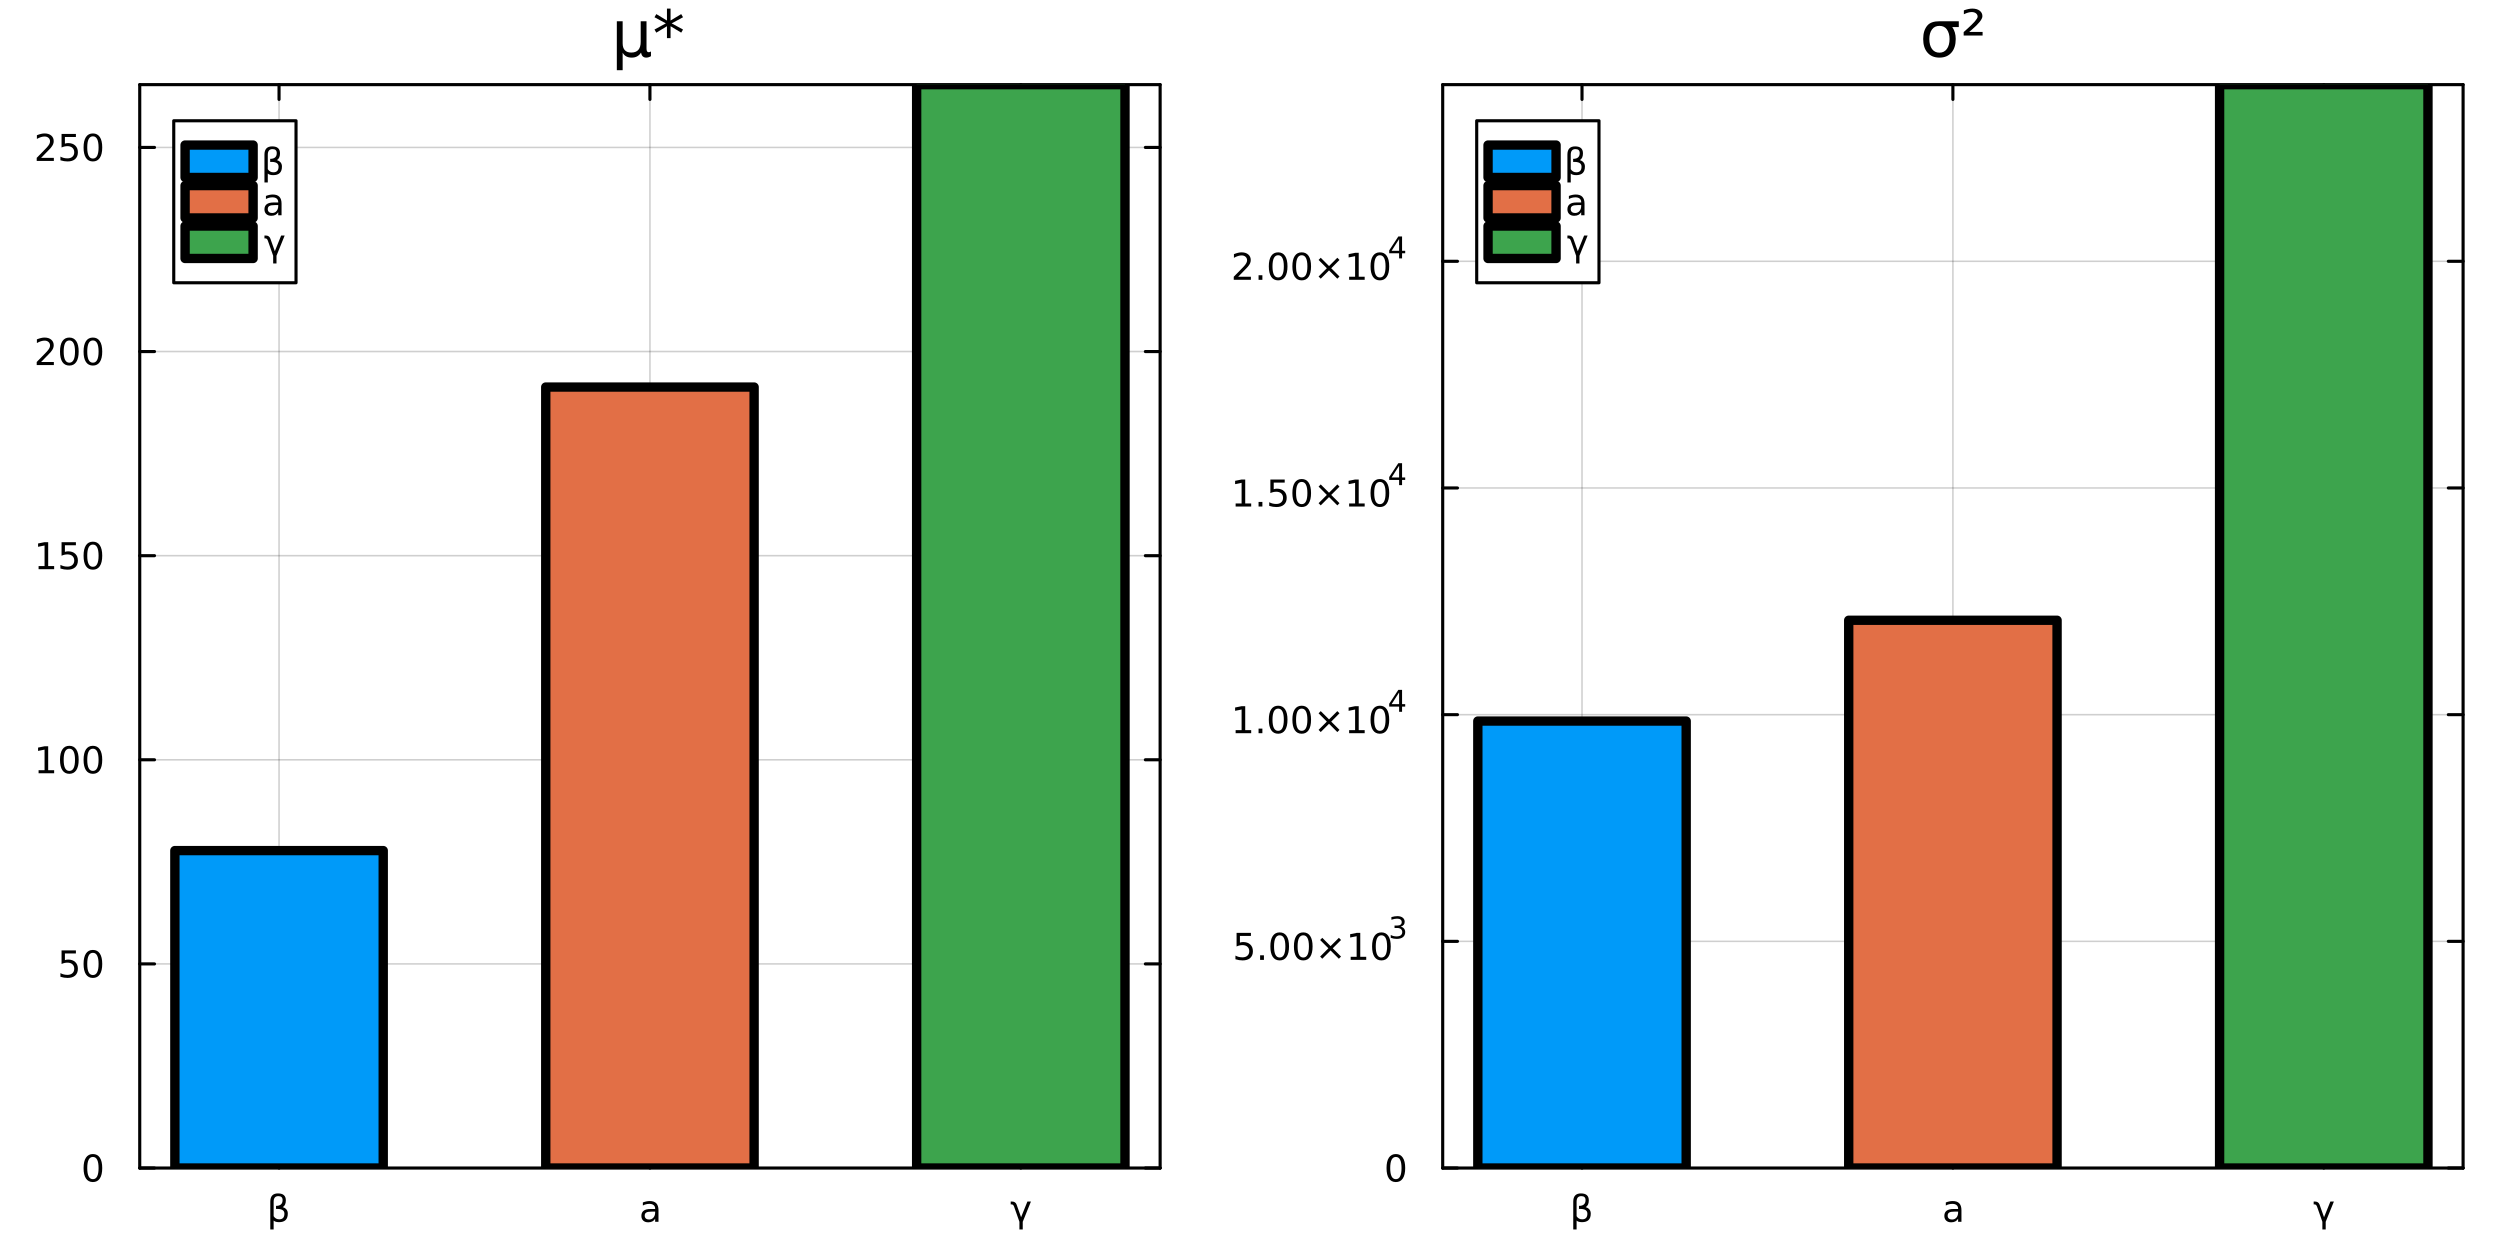 <?xml version="1.0" encoding="utf-8"?>
<svg xmlns="http://www.w3.org/2000/svg" xmlns:xlink="http://www.w3.org/1999/xlink" width="800" height="400" viewBox="0 0 3200 1600">
<rect x="0" y="0" width="3200" height="1600" fill="#333333" stroke="none"/>
<defs>
  <clipPath id="clip790">
    <rect x="0" y="0" width="3200" height="1600"/>
  </clipPath>
</defs>
<path clip-path="url(#clip790)" d="M0 1600 L3200 1600 L3200 0 L0 0  Z" fill="#ffffff" fill-rule="evenodd" fill-opacity="1"/>
<defs>
  <clipPath id="clip791">
    <rect x="640" y="0" width="2241" height="1600"/>
  </clipPath>
</defs>
<path clip-path="url(#clip790)" d="M178.857 1495.09 L1484.97 1495.09 L1484.97 108.352 L178.857 108.352  Z" fill="#ffffff" fill-rule="evenodd" fill-opacity="1"/>
<defs>
  <clipPath id="clip792">
    <rect x="178" y="108" width="1307" height="1388"/>
  </clipPath>
</defs>
<polyline clip-path="url(#clip792)" style="stroke:#000000; stroke-linecap:round; stroke-linejoin:round; stroke-width:2; stroke-opacity:0.1; fill:none" points="357.177,1495.09 357.177,108.352 "/>
<polyline clip-path="url(#clip792)" style="stroke:#000000; stroke-linecap:round; stroke-linejoin:round; stroke-width:2; stroke-opacity:0.1; fill:none" points="831.912,1495.09 831.912,108.352 "/>
<polyline clip-path="url(#clip792)" style="stroke:#000000; stroke-linecap:round; stroke-linejoin:round; stroke-width:2; stroke-opacity:0.1; fill:none" points="1306.65,1495.09 1306.65,108.352 "/>
<polyline clip-path="url(#clip792)" style="stroke:#000000; stroke-linecap:round; stroke-linejoin:round; stroke-width:2; stroke-opacity:0.1; fill:none" points="357.177,1495.09 357.177,108.352 "/>
<polyline clip-path="url(#clip792)" style="stroke:#000000; stroke-linecap:round; stroke-linejoin:round; stroke-width:2; stroke-opacity:0.1; fill:none" points="831.912,1495.09 831.912,108.352 "/>
<polyline clip-path="url(#clip792)" style="stroke:#000000; stroke-linecap:round; stroke-linejoin:round; stroke-width:2; stroke-opacity:0.1; fill:none" points="1306.65,1495.09 1306.65,108.352 "/>
<polyline clip-path="url(#clip790)" style="stroke:#000000; stroke-linecap:round; stroke-linejoin:round; stroke-width:4; stroke-opacity:1; fill:none" points="178.857,1495.09 1484.97,1495.09 "/>
<polyline clip-path="url(#clip790)" style="stroke:#000000; stroke-linecap:round; stroke-linejoin:round; stroke-width:4; stroke-opacity:1; fill:none" points="178.857,108.352 1484.97,108.352 "/>
<polyline clip-path="url(#clip790)" style="stroke:#000000; stroke-linecap:round; stroke-linejoin:round; stroke-width:4; stroke-opacity:1; fill:none" points="357.177,1495.09 357.177,1476.19 "/>
<polyline clip-path="url(#clip790)" style="stroke:#000000; stroke-linecap:round; stroke-linejoin:round; stroke-width:4; stroke-opacity:1; fill:none" points="831.912,1495.09 831.912,1476.19 "/>
<polyline clip-path="url(#clip790)" style="stroke:#000000; stroke-linecap:round; stroke-linejoin:round; stroke-width:4; stroke-opacity:1; fill:none" points="1306.65,1495.09 1306.65,1476.19 "/>
<polyline clip-path="url(#clip790)" style="stroke:#000000; stroke-linecap:round; stroke-linejoin:round; stroke-width:4; stroke-opacity:1; fill:none" points="357.177,108.352 357.177,127.25 "/>
<polyline clip-path="url(#clip790)" style="stroke:#000000; stroke-linecap:round; stroke-linejoin:round; stroke-width:4; stroke-opacity:1; fill:none" points="831.912,108.352 831.912,127.25 "/>
<polyline clip-path="url(#clip790)" style="stroke:#000000; stroke-linecap:round; stroke-linejoin:round; stroke-width:4; stroke-opacity:1; fill:none" points="1306.65,108.352 1306.65,127.25 "/>
<path clip-path="url(#clip790)" d="M350.255 1562.29 L350.255 1573.75 L345.973 1573.75 L345.973 1538.12 Q345.973 1527.57 355.834 1527.57 Q365.88 1527.57 365.88 1536.48 Q365.88 1542.82 361.899 1545.14 Q368.38 1547.22 368.38 1553.4 Q368.38 1564.37 357.223 1564.37 Q352.316 1564.37 350.255 1562.29 M350.255 1556.74 Q352.825 1560.74 357.385 1560.74 Q364.052 1560.74 364.052 1553.47 Q364.052 1546.94 353.311 1547.45 L353.311 1543.52 Q361.714 1543.52 361.714 1536.11 Q361.714 1531.04 356.297 1531.04 Q350.255 1531.04 350.255 1538.26 L350.255 1556.74 Z" fill="#000000" fill-rule="nonzero" fill-opacity="1" /><path clip-path="url(#clip790)" d="M834.366 1550.86 Q829.204 1550.86 827.213 1552.04 Q825.222 1553.22 825.222 1556.06 Q825.222 1558.33 826.704 1559.67 Q828.208 1560.99 830.778 1560.99 Q834.32 1560.99 836.449 1558.49 Q838.602 1555.97 838.602 1551.8 L838.602 1550.86 L834.366 1550.86 M842.861 1549.1 L842.861 1563.89 L838.602 1563.89 L838.602 1559.95 Q837.144 1562.31 834.968 1563.45 Q832.792 1564.56 829.644 1564.56 Q825.662 1564.56 823.301 1562.34 Q820.963 1560.09 820.963 1556.34 Q820.963 1551.97 823.88 1549.74 Q826.82 1547.52 832.63 1547.52 L838.602 1547.52 L838.602 1547.11 Q838.602 1544.17 836.658 1542.57 Q834.736 1540.95 831.241 1540.95 Q829.019 1540.95 826.912 1541.48 Q824.806 1542.01 822.861 1543.08 L822.861 1539.14 Q825.199 1538.24 827.398 1537.8 Q829.597 1537.34 831.681 1537.34 Q837.306 1537.34 840.083 1540.25 Q842.861 1543.17 842.861 1549.1 Z" fill="#000000" fill-rule="nonzero" fill-opacity="1" /><path clip-path="url(#clip790)" d="M1301.31 1542.04 L1306.98 1558.05 L1315.09 1537.96 L1319.6 1537.96 L1309.11 1563.89 L1309.11 1573.75 L1304.85 1573.75 L1304.85 1563.89 L1298.05 1544.54 Q1297.03 1541.62 1294.83 1541.62 L1293.7 1541.62 L1293.7 1537.96 L1295.32 1537.96 Q1299.88 1537.96 1301.31 1542.04 Z" fill="#000000" fill-rule="nonzero" fill-opacity="1" /><polyline clip-path="url(#clip792)" style="stroke:#000000; stroke-linecap:round; stroke-linejoin:round; stroke-width:2; stroke-opacity:0.1; fill:none" points="178.857,1495.09 1484.97,1495.09 "/>
<polyline clip-path="url(#clip792)" style="stroke:#000000; stroke-linecap:round; stroke-linejoin:round; stroke-width:2; stroke-opacity:0.1; fill:none" points="178.857,1233.81 1484.97,1233.81 "/>
<polyline clip-path="url(#clip792)" style="stroke:#000000; stroke-linecap:round; stroke-linejoin:round; stroke-width:2; stroke-opacity:0.1; fill:none" points="178.857,972.534 1484.97,972.534 "/>
<polyline clip-path="url(#clip792)" style="stroke:#000000; stroke-linecap:round; stroke-linejoin:round; stroke-width:2; stroke-opacity:0.1; fill:none" points="178.857,711.258 1484.97,711.258 "/>
<polyline clip-path="url(#clip792)" style="stroke:#000000; stroke-linecap:round; stroke-linejoin:round; stroke-width:2; stroke-opacity:0.1; fill:none" points="178.857,449.981 1484.97,449.981 "/>
<polyline clip-path="url(#clip792)" style="stroke:#000000; stroke-linecap:round; stroke-linejoin:round; stroke-width:2; stroke-opacity:0.1; fill:none" points="178.857,188.704 1484.97,188.704 "/>
<polyline clip-path="url(#clip792)" style="stroke:#000000; stroke-linecap:round; stroke-linejoin:round; stroke-width:2; stroke-opacity:0.1; fill:none" points="178.857,1495.09 1484.97,1495.09 "/>
<polyline clip-path="url(#clip792)" style="stroke:#000000; stroke-linecap:round; stroke-linejoin:round; stroke-width:2; stroke-opacity:0.1; fill:none" points="178.857,1233.81 1484.97,1233.81 "/>
<polyline clip-path="url(#clip792)" style="stroke:#000000; stroke-linecap:round; stroke-linejoin:round; stroke-width:2; stroke-opacity:0.1; fill:none" points="178.857,972.534 1484.97,972.534 "/>
<polyline clip-path="url(#clip792)" style="stroke:#000000; stroke-linecap:round; stroke-linejoin:round; stroke-width:2; stroke-opacity:0.1; fill:none" points="178.857,711.258 1484.97,711.258 "/>
<polyline clip-path="url(#clip792)" style="stroke:#000000; stroke-linecap:round; stroke-linejoin:round; stroke-width:2; stroke-opacity:0.1; fill:none" points="178.857,449.981 1484.97,449.981 "/>
<polyline clip-path="url(#clip792)" style="stroke:#000000; stroke-linecap:round; stroke-linejoin:round; stroke-width:2; stroke-opacity:0.1; fill:none" points="178.857,188.704 1484.97,188.704 "/>
<polyline clip-path="url(#clip790)" style="stroke:#000000; stroke-linecap:round; stroke-linejoin:round; stroke-width:4; stroke-opacity:1; fill:none" points="178.857,1495.09 178.857,108.352 "/>
<polyline clip-path="url(#clip790)" style="stroke:#000000; stroke-linecap:round; stroke-linejoin:round; stroke-width:4; stroke-opacity:1; fill:none" points="1484.97,1495.09 1484.97,108.352 "/>
<polyline clip-path="url(#clip790)" style="stroke:#000000; stroke-linecap:round; stroke-linejoin:round; stroke-width:4; stroke-opacity:1; fill:none" points="178.857,1495.09 197.755,1495.09 "/>
<polyline clip-path="url(#clip790)" style="stroke:#000000; stroke-linecap:round; stroke-linejoin:round; stroke-width:4; stroke-opacity:1; fill:none" points="178.857,1233.81 197.755,1233.81 "/>
<polyline clip-path="url(#clip790)" style="stroke:#000000; stroke-linecap:round; stroke-linejoin:round; stroke-width:4; stroke-opacity:1; fill:none" points="178.857,972.534 197.755,972.534 "/>
<polyline clip-path="url(#clip790)" style="stroke:#000000; stroke-linecap:round; stroke-linejoin:round; stroke-width:4; stroke-opacity:1; fill:none" points="178.857,711.258 197.755,711.258 "/>
<polyline clip-path="url(#clip790)" style="stroke:#000000; stroke-linecap:round; stroke-linejoin:round; stroke-width:4; stroke-opacity:1; fill:none" points="178.857,449.981 197.755,449.981 "/>
<polyline clip-path="url(#clip790)" style="stroke:#000000; stroke-linecap:round; stroke-linejoin:round; stroke-width:4; stroke-opacity:1; fill:none" points="178.857,188.704 197.755,188.704 "/>
<polyline clip-path="url(#clip790)" style="stroke:#000000; stroke-linecap:round; stroke-linejoin:round; stroke-width:4; stroke-opacity:1; fill:none" points="1484.97,1495.09 1466.07,1495.09 "/>
<polyline clip-path="url(#clip790)" style="stroke:#000000; stroke-linecap:round; stroke-linejoin:round; stroke-width:4; stroke-opacity:1; fill:none" points="1484.97,1233.81 1466.07,1233.81 "/>
<polyline clip-path="url(#clip790)" style="stroke:#000000; stroke-linecap:round; stroke-linejoin:round; stroke-width:4; stroke-opacity:1; fill:none" points="1484.97,972.534 1466.07,972.534 "/>
<polyline clip-path="url(#clip790)" style="stroke:#000000; stroke-linecap:round; stroke-linejoin:round; stroke-width:4; stroke-opacity:1; fill:none" points="1484.97,711.258 1466.07,711.258 "/>
<polyline clip-path="url(#clip790)" style="stroke:#000000; stroke-linecap:round; stroke-linejoin:round; stroke-width:4; stroke-opacity:1; fill:none" points="1484.97,449.981 1466.07,449.981 "/>
<polyline clip-path="url(#clip790)" style="stroke:#000000; stroke-linecap:round; stroke-linejoin:round; stroke-width:4; stroke-opacity:1; fill:none" points="1484.97,188.704 1466.07,188.704 "/>
<path clip-path="url(#clip790)" d="M118.913 1480.89 Q115.302 1480.89 113.473 1484.45 Q111.668 1487.99 111.668 1495.12 Q111.668 1502.23 113.473 1505.79 Q115.302 1509.34 118.913 1509.34 Q122.547 1509.34 124.353 1505.79 Q126.182 1502.23 126.182 1495.12 Q126.182 1487.99 124.353 1484.45 Q122.547 1480.89 118.913 1480.89 M118.913 1477.18 Q124.723 1477.18 127.779 1481.79 Q130.857 1486.37 130.857 1495.12 Q130.857 1503.85 127.779 1508.46 Q124.723 1513.04 118.913 1513.04 Q113.103 1513.04 110.024 1508.46 Q106.969 1503.85 106.969 1495.12 Q106.969 1486.37 110.024 1481.79 Q113.103 1477.18 118.913 1477.18 Z" fill="#000000" fill-rule="nonzero" fill-opacity="1" /><path clip-path="url(#clip790)" d="M78.797 1216.53 L97.154 1216.53 L97.154 1220.47 L83.08 1220.47 L83.08 1228.94 Q84.098 1228.59 85.117 1228.43 Q86.135 1228.24 87.154 1228.24 Q92.941 1228.24 96.321 1231.42 Q99.7 1234.59 99.7 1240 Q99.7 1245.58 96.228 1248.68 Q92.756 1251.76 86.436 1251.76 Q84.26 1251.76 81.992 1251.39 Q79.747 1251.02 77.339 1250.28 L77.339 1245.58 Q79.422 1246.72 81.645 1247.27 Q83.867 1247.83 86.344 1247.83 Q90.348 1247.83 92.686 1245.72 Q95.024 1243.61 95.024 1240 Q95.024 1236.39 92.686 1234.29 Q90.348 1232.18 86.344 1232.18 Q84.469 1232.18 82.594 1232.6 Q80.742 1233.01 78.797 1233.89 L78.797 1216.53 Z" fill="#000000" fill-rule="nonzero" fill-opacity="1" /><path clip-path="url(#clip790)" d="M118.913 1219.61 Q115.302 1219.61 113.473 1223.17 Q111.668 1226.72 111.668 1233.85 Q111.668 1240.95 113.473 1244.52 Q115.302 1248.06 118.913 1248.06 Q122.547 1248.06 124.353 1244.52 Q126.182 1240.95 126.182 1233.85 Q126.182 1226.72 124.353 1223.17 Q122.547 1219.61 118.913 1219.61 M118.913 1215.91 Q124.723 1215.91 127.779 1220.51 Q130.857 1225.1 130.857 1233.85 Q130.857 1242.57 127.779 1247.18 Q124.723 1251.76 118.913 1251.76 Q113.103 1251.76 110.024 1247.18 Q106.969 1242.57 106.969 1233.85 Q106.969 1225.1 110.024 1220.51 Q113.103 1215.91 118.913 1215.91 Z" fill="#000000" fill-rule="nonzero" fill-opacity="1" /><path clip-path="url(#clip790)" d="M49.4 985.879 L57.038 985.879 L57.038 959.514 L48.728 961.18 L48.728 956.921 L56.992 955.254 L61.668 955.254 L61.668 985.879 L69.307 985.879 L69.307 989.814 L49.4 989.814 L49.4 985.879 Z" fill="#000000" fill-rule="nonzero" fill-opacity="1" /><path clip-path="url(#clip790)" d="M88.751 958.333 Q85.14 958.333 83.311 961.898 Q81.506 965.439 81.506 972.569 Q81.506 979.675 83.311 983.24 Q85.14 986.782 88.751 986.782 Q92.385 986.782 94.191 983.24 Q96.02 979.675 96.02 972.569 Q96.02 965.439 94.191 961.898 Q92.385 958.333 88.751 958.333 M88.751 954.629 Q94.561 954.629 97.617 959.236 Q100.696 963.819 100.696 972.569 Q100.696 981.296 97.617 985.902 Q94.561 990.486 88.751 990.486 Q82.941 990.486 79.862 985.902 Q76.807 981.296 76.807 972.569 Q76.807 963.819 79.862 959.236 Q82.941 954.629 88.751 954.629 Z" fill="#000000" fill-rule="nonzero" fill-opacity="1" /><path clip-path="url(#clip790)" d="M118.913 958.333 Q115.302 958.333 113.473 961.898 Q111.668 965.439 111.668 972.569 Q111.668 979.675 113.473 983.24 Q115.302 986.782 118.913 986.782 Q122.547 986.782 124.353 983.24 Q126.182 979.675 126.182 972.569 Q126.182 965.439 124.353 961.898 Q122.547 958.333 118.913 958.333 M118.913 954.629 Q124.723 954.629 127.779 959.236 Q130.857 963.819 130.857 972.569 Q130.857 981.296 127.779 985.902 Q124.723 990.486 118.913 990.486 Q113.103 990.486 110.024 985.902 Q106.969 981.296 106.969 972.569 Q106.969 963.819 110.024 959.236 Q113.103 954.629 118.913 954.629 Z" fill="#000000" fill-rule="nonzero" fill-opacity="1" /><path clip-path="url(#clip790)" d="M49.4 724.602 L57.038 724.602 L57.038 698.237 L48.728 699.903 L48.728 695.644 L56.992 693.978 L61.668 693.978 L61.668 724.602 L69.307 724.602 L69.307 728.538 L49.4 728.538 L49.4 724.602 Z" fill="#000000" fill-rule="nonzero" fill-opacity="1" /><path clip-path="url(#clip790)" d="M78.797 693.978 L97.154 693.978 L97.154 697.913 L83.08 697.913 L83.08 706.385 Q84.098 706.038 85.117 705.876 Q86.135 705.69 87.154 705.69 Q92.941 705.69 96.321 708.862 Q99.7 712.033 99.7 717.45 Q99.7 723.028 96.228 726.13 Q92.756 729.209 86.436 729.209 Q84.26 729.209 81.992 728.838 Q79.747 728.468 77.339 727.727 L77.339 723.028 Q79.422 724.163 81.645 724.718 Q83.867 725.274 86.344 725.274 Q90.348 725.274 92.686 723.167 Q95.024 721.061 95.024 717.45 Q95.024 713.839 92.686 711.732 Q90.348 709.626 86.344 709.626 Q84.469 709.626 82.594 710.042 Q80.742 710.459 78.797 711.339 L78.797 693.978 Z" fill="#000000" fill-rule="nonzero" fill-opacity="1" /><path clip-path="url(#clip790)" d="M118.913 697.056 Q115.302 697.056 113.473 700.621 Q111.668 704.163 111.668 711.292 Q111.668 718.399 113.473 721.963 Q115.302 725.505 118.913 725.505 Q122.547 725.505 124.353 721.963 Q126.182 718.399 126.182 711.292 Q126.182 704.163 124.353 700.621 Q122.547 697.056 118.913 697.056 M118.913 693.353 Q124.723 693.353 127.779 697.959 Q130.857 702.542 130.857 711.292 Q130.857 720.019 127.779 724.625 Q124.723 729.209 118.913 729.209 Q113.103 729.209 110.024 724.625 Q106.969 720.019 106.969 711.292 Q106.969 702.542 110.024 697.959 Q113.103 693.353 118.913 693.353 Z" fill="#000000" fill-rule="nonzero" fill-opacity="1" /><path clip-path="url(#clip790)" d="M52.617 463.326 L68.936 463.326 L68.936 467.261 L46.992 467.261 L46.992 463.326 Q49.654 460.571 54.237 455.941 Q58.844 451.289 60.025 449.946 Q62.27 447.423 63.149 445.687 Q64.052 443.928 64.052 442.238 Q64.052 439.483 62.108 437.747 Q60.187 436.011 57.085 436.011 Q54.886 436.011 52.432 436.775 Q50.001 437.539 47.224 439.09 L47.224 434.367 Q50.048 433.233 52.501 432.654 Q54.955 432.076 56.992 432.076 Q62.362 432.076 65.557 434.761 Q68.751 437.446 68.751 441.937 Q68.751 444.066 67.941 445.988 Q67.154 447.886 65.048 450.478 Q64.469 451.15 61.367 454.367 Q58.265 457.562 52.617 463.326 Z" fill="#000000" fill-rule="nonzero" fill-opacity="1" /><path clip-path="url(#clip790)" d="M88.751 435.779 Q85.14 435.779 83.311 439.344 Q81.506 442.886 81.506 450.015 Q81.506 457.122 83.311 460.687 Q85.14 464.228 88.751 464.228 Q92.385 464.228 94.191 460.687 Q96.02 457.122 96.02 450.015 Q96.02 442.886 94.191 439.344 Q92.385 435.779 88.751 435.779 M88.751 432.076 Q94.561 432.076 97.617 436.682 Q100.696 441.265 100.696 450.015 Q100.696 458.742 97.617 463.349 Q94.561 467.932 88.751 467.932 Q82.941 467.932 79.862 463.349 Q76.807 458.742 76.807 450.015 Q76.807 441.265 79.862 436.682 Q82.941 432.076 88.751 432.076 Z" fill="#000000" fill-rule="nonzero" fill-opacity="1" /><path clip-path="url(#clip790)" d="M118.913 435.779 Q115.302 435.779 113.473 439.344 Q111.668 442.886 111.668 450.015 Q111.668 457.122 113.473 460.687 Q115.302 464.228 118.913 464.228 Q122.547 464.228 124.353 460.687 Q126.182 457.122 126.182 450.015 Q126.182 442.886 124.353 439.344 Q122.547 435.779 118.913 435.779 M118.913 432.076 Q124.723 432.076 127.779 436.682 Q130.857 441.265 130.857 450.015 Q130.857 458.742 127.779 463.349 Q124.723 467.932 118.913 467.932 Q113.103 467.932 110.024 463.349 Q106.969 458.742 106.969 450.015 Q106.969 441.265 110.024 436.682 Q113.103 432.076 118.913 432.076 Z" fill="#000000" fill-rule="nonzero" fill-opacity="1" /><path clip-path="url(#clip790)" d="M52.617 202.049 L68.936 202.049 L68.936 205.984 L46.992 205.984 L46.992 202.049 Q49.654 199.294 54.237 194.665 Q58.844 190.012 60.025 188.669 Q62.27 186.146 63.149 184.41 Q64.052 182.651 64.052 180.961 Q64.052 178.206 62.108 176.47 Q60.187 174.734 57.085 174.734 Q54.886 174.734 52.432 175.498 Q50.001 176.262 47.224 177.813 L47.224 173.091 Q50.048 171.956 52.501 171.378 Q54.955 170.799 56.992 170.799 Q62.362 170.799 65.557 173.484 Q68.751 176.169 68.751 180.66 Q68.751 182.79 67.941 184.711 Q67.154 186.609 65.048 189.202 Q64.469 189.873 61.367 193.09 Q58.265 196.285 52.617 202.049 Z" fill="#000000" fill-rule="nonzero" fill-opacity="1" /><path clip-path="url(#clip790)" d="M78.797 171.424 L97.154 171.424 L97.154 175.359 L83.08 175.359 L83.08 183.831 Q84.098 183.484 85.117 183.322 Q86.135 183.137 87.154 183.137 Q92.941 183.137 96.321 186.308 Q99.7 189.479 99.7 194.896 Q99.7 200.475 96.228 203.577 Q92.756 206.655 86.436 206.655 Q84.26 206.655 81.992 206.285 Q79.747 205.914 77.339 205.174 L77.339 200.475 Q79.422 201.609 81.645 202.165 Q83.867 202.72 86.344 202.72 Q90.348 202.72 92.686 200.614 Q95.024 198.507 95.024 194.896 Q95.024 191.285 92.686 189.178 Q90.348 187.072 86.344 187.072 Q84.469 187.072 82.594 187.489 Q80.742 187.905 78.797 188.785 L78.797 171.424 Z" fill="#000000" fill-rule="nonzero" fill-opacity="1" /><path clip-path="url(#clip790)" d="M118.913 174.503 Q115.302 174.503 113.473 178.067 Q111.668 181.609 111.668 188.739 Q111.668 195.845 113.473 199.41 Q115.302 202.952 118.913 202.952 Q122.547 202.952 124.353 199.41 Q126.182 195.845 126.182 188.739 Q126.182 181.609 124.353 178.067 Q122.547 174.503 118.913 174.503 M118.913 170.799 Q124.723 170.799 127.779 175.405 Q130.857 179.989 130.857 188.739 Q130.857 197.465 127.779 202.072 Q124.723 206.655 118.913 206.655 Q113.103 206.655 110.024 202.072 Q106.969 197.465 106.969 188.739 Q106.969 179.989 110.024 175.405 Q113.103 170.799 118.913 170.799 Z" fill="#000000" fill-rule="nonzero" fill-opacity="1" /><path clip-path="url(#clip790)" d="M789.54 89.833 L789.54 27.206 L796.993 27.206 L796.993 55.4 Q796.993 61.274 799.788 64.272 Q802.584 67.269 808.052 67.269 Q814.048 67.269 817.045 63.867 Q820.084 60.464 820.084 53.658 L820.084 27.206 L827.537 27.206 L827.537 62.125 Q827.537 64.555 828.226 65.73 Q828.955 66.864 830.454 66.864 Q830.818 66.864 831.467 66.662 Q832.115 66.419 833.249 65.933 L833.249 71.928 Q831.588 72.86 830.089 73.305 Q828.631 73.751 827.213 73.751 Q824.418 73.751 822.757 72.171 Q821.096 70.591 820.489 67.35 Q818.463 70.55 815.506 72.171 Q812.589 73.751 808.619 73.751 Q804.488 73.751 801.571 72.171 Q798.695 70.591 796.993 67.431 L796.993 89.833 L789.54 89.833 Z" fill="#000000" fill-rule="nonzero" fill-opacity="1" /><path clip-path="url(#clip790)" d="M874.285 22.061 L859.742 29.92 L874.285 37.819 L871.935 41.789 L858.324 33.566 L858.324 48.838 L853.706 48.838 L853.706 33.566 L840.095 41.789 L837.745 37.819 L852.288 29.92 L837.745 22.061 L840.095 18.051 L853.706 26.274 L853.706 11.002 L858.324 11.002 L858.324 26.274 L871.935 18.051 L874.285 22.061 Z" fill="#000000" fill-rule="nonzero" fill-opacity="1" /><path clip-path="url(#clip792)" d="M223.824 1088.76 L223.824 1495.09 L490.529 1495.09 L490.529 1088.76 L223.824 1088.76 L223.824 1088.76  Z" fill="#009af9" fill-rule="evenodd" fill-opacity="1"/>
<polyline clip-path="url(#clip792)" style="stroke:#000000; stroke-linecap:round; stroke-linejoin:round; stroke-width:12; stroke-opacity:1; fill:none" points="223.824,1088.76 223.824,1495.09 490.529,1495.09 490.529,1088.76 223.824,1088.76 "/>
<circle clip-path="url(#clip792)" style="fill:#009af9; stroke:none; fill-opacity:0" cx="357.177" cy="1088.76" r="2"/>
<path clip-path="url(#clip792)" d="M698.559 495.436 L698.559 1495.09 L965.265 1495.09 L965.265 495.436 L698.559 495.436 L698.559 495.436  Z" fill="#e26f46" fill-rule="evenodd" fill-opacity="1"/>
<polyline clip-path="url(#clip792)" style="stroke:#000000; stroke-linecap:round; stroke-linejoin:round; stroke-width:12; stroke-opacity:1; fill:none" points="698.559,495.436 698.559,1495.09 965.265,1495.09 965.265,495.436 698.559,495.436 "/>
<circle clip-path="url(#clip792)" style="fill:#e26f46; stroke:none; fill-opacity:0" cx="831.912" cy="495.436" r="2"/>
<path clip-path="url(#clip792)" d="M1173.3 108.352 L1173.3 1495.09 L1440 1495.09 L1440 108.352 L1173.3 108.352 L1173.3 108.352  Z" fill="#3da44d" fill-rule="evenodd" fill-opacity="1"/>
<polyline clip-path="url(#clip792)" style="stroke:#000000; stroke-linecap:round; stroke-linejoin:round; stroke-width:12; stroke-opacity:1; fill:none" points="1173.3,108.352 1173.3,1495.09 1440,1495.09 1440,108.352 1173.3,108.352 "/>
<circle clip-path="url(#clip792)" style="fill:#3da44d; stroke:none; fill-opacity:0" cx="1306.65" cy="108.352" r="2"/>
<path clip-path="url(#clip790)" d="M222.394 361.937 L378.908 361.937 L378.908 154.577 L222.394 154.577  Z" fill="#ffffff" fill-rule="evenodd" fill-opacity="1"/>
<polyline clip-path="url(#clip790)" style="stroke:#000000; stroke-linecap:round; stroke-linejoin:round; stroke-width:4; stroke-opacity:1; fill:none" points="222.394,361.937 378.908,361.937 378.908,154.577 222.394,154.577 222.394,361.937 "/>
<path clip-path="url(#clip790)" d="M236.907 227.153 L323.981 227.153 L323.981 185.681 L236.907 185.681 L236.907 227.153  Z" fill="#009af9" fill-rule="evenodd" fill-opacity="1"/>
<polyline clip-path="url(#clip790)" style="stroke:#000000; stroke-linecap:round; stroke-linejoin:round; stroke-width:12; stroke-opacity:1; fill:none" points="236.907,227.153 323.981,227.153 323.981,185.681 236.907,185.681 236.907,227.153 "/>
<path clip-path="url(#clip790)" d="M342.775 222.099 L342.775 233.558 L338.493 233.558 L338.493 197.933 Q338.493 187.377 348.354 187.377 Q358.4 187.377 358.4 196.289 Q358.4 202.632 354.419 204.947 Q360.9 207.03 360.9 213.211 Q360.9 224.183 349.743 224.183 Q344.836 224.183 342.775 222.099 M342.775 216.544 Q345.345 220.549 349.905 220.549 Q356.572 220.549 356.572 213.28 Q356.572 206.752 345.831 207.262 L345.831 203.326 Q354.234 203.326 354.234 195.919 Q354.234 190.85 348.817 190.85 Q342.775 190.85 342.775 198.072 L342.775 216.544 Z" fill="#000000" fill-rule="nonzero" fill-opacity="1" /><path clip-path="url(#clip790)" d="M236.907 278.993 L323.981 278.993 L323.981 237.521 L236.907 237.521 L236.907 278.993  Z" fill="#e26f46" fill-rule="evenodd" fill-opacity="1"/>
<polyline clip-path="url(#clip790)" style="stroke:#000000; stroke-linecap:round; stroke-linejoin:round; stroke-width:12; stroke-opacity:1; fill:none" points="236.907,278.993 323.981,278.993 323.981,237.521 236.907,237.521 236.907,278.993 "/>
<path clip-path="url(#clip790)" d="M351.896 262.504 Q346.734 262.504 344.743 263.685 Q342.752 264.865 342.752 267.713 Q342.752 269.981 344.234 271.324 Q345.738 272.643 348.308 272.643 Q351.849 272.643 353.979 270.143 Q356.132 267.62 356.132 263.453 L356.132 262.504 L351.896 262.504 M360.391 260.745 L360.391 275.537 L356.132 275.537 L356.132 271.601 Q354.673 273.963 352.498 275.097 Q350.322 276.208 347.174 276.208 Q343.192 276.208 340.831 273.986 Q338.493 271.74 338.493 267.99 Q338.493 263.615 341.41 261.393 Q344.349 259.171 350.16 259.171 L356.132 259.171 L356.132 258.754 Q356.132 255.815 354.187 254.217 Q352.266 252.597 348.771 252.597 Q346.549 252.597 344.442 253.129 Q342.336 253.662 340.391 254.727 L340.391 250.791 Q342.729 249.889 344.928 249.449 Q347.127 248.986 349.211 248.986 Q354.836 248.986 357.613 251.903 Q360.391 254.819 360.391 260.745 Z" fill="#000000" fill-rule="nonzero" fill-opacity="1" /><path clip-path="url(#clip790)" d="M236.907 330.833 L323.981 330.833 L323.981 289.361 L236.907 289.361 L236.907 330.833  Z" fill="#3da44d" fill-rule="evenodd" fill-opacity="1"/>
<polyline clip-path="url(#clip790)" style="stroke:#000000; stroke-linecap:round; stroke-linejoin:round; stroke-width:12; stroke-opacity:1; fill:none" points="236.907,330.833 323.981,330.833 323.981,289.361 236.907,289.361 236.907,330.833 "/>
<path clip-path="url(#clip790)" d="M346.109 305.525 L351.78 321.543 L359.882 301.451 L364.396 301.451 L353.91 327.377 L353.91 337.238 L349.65 337.238 L349.65 327.377 L342.845 308.025 Q341.826 305.108 339.627 305.108 L338.493 305.108 L338.493 301.451 L340.113 301.451 Q344.674 301.451 346.109 305.525 Z" fill="#000000" fill-rule="nonzero" fill-opacity="1" /><path clip-path="url(#clip790)" d="M1846.65 1495.09 L3152.76 1495.09 L3152.76 108.352 L1846.65 108.352  Z" fill="#ffffff" fill-rule="evenodd" fill-opacity="1"/>
<defs>
  <clipPath id="clip793">
    <rect x="1846" y="108" width="1307" height="1388"/>
  </clipPath>
</defs>
<polyline clip-path="url(#clip793)" style="stroke:#000000; stroke-linecap:round; stroke-linejoin:round; stroke-width:2; stroke-opacity:0.1; fill:none" points="2024.97,1495.09 2024.97,108.352 "/>
<polyline clip-path="url(#clip793)" style="stroke:#000000; stroke-linecap:round; stroke-linejoin:round; stroke-width:2; stroke-opacity:0.1; fill:none" points="2499.7,1495.09 2499.7,108.352 "/>
<polyline clip-path="url(#clip793)" style="stroke:#000000; stroke-linecap:round; stroke-linejoin:round; stroke-width:2; stroke-opacity:0.1; fill:none" points="2974.44,1495.09 2974.44,108.352 "/>
<polyline clip-path="url(#clip793)" style="stroke:#000000; stroke-linecap:round; stroke-linejoin:round; stroke-width:2; stroke-opacity:0.1; fill:none" points="2024.97,1495.09 2024.97,108.352 "/>
<polyline clip-path="url(#clip793)" style="stroke:#000000; stroke-linecap:round; stroke-linejoin:round; stroke-width:2; stroke-opacity:0.1; fill:none" points="2499.7,1495.09 2499.7,108.352 "/>
<polyline clip-path="url(#clip793)" style="stroke:#000000; stroke-linecap:round; stroke-linejoin:round; stroke-width:2; stroke-opacity:0.1; fill:none" points="2974.44,1495.09 2974.44,108.352 "/>
<polyline clip-path="url(#clip790)" style="stroke:#000000; stroke-linecap:round; stroke-linejoin:round; stroke-width:4; stroke-opacity:1; fill:none" points="1846.65,1495.09 3152.76,1495.09 "/>
<polyline clip-path="url(#clip790)" style="stroke:#000000; stroke-linecap:round; stroke-linejoin:round; stroke-width:4; stroke-opacity:1; fill:none" points="1846.65,108.352 3152.76,108.352 "/>
<polyline clip-path="url(#clip790)" style="stroke:#000000; stroke-linecap:round; stroke-linejoin:round; stroke-width:4; stroke-opacity:1; fill:none" points="2024.97,1495.09 2024.97,1476.19 "/>
<polyline clip-path="url(#clip790)" style="stroke:#000000; stroke-linecap:round; stroke-linejoin:round; stroke-width:4; stroke-opacity:1; fill:none" points="2499.7,1495.09 2499.7,1476.19 "/>
<polyline clip-path="url(#clip790)" style="stroke:#000000; stroke-linecap:round; stroke-linejoin:round; stroke-width:4; stroke-opacity:1; fill:none" points="2974.44,1495.09 2974.44,1476.19 "/>
<polyline clip-path="url(#clip790)" style="stroke:#000000; stroke-linecap:round; stroke-linejoin:round; stroke-width:4; stroke-opacity:1; fill:none" points="2024.97,108.352 2024.97,127.25 "/>
<polyline clip-path="url(#clip790)" style="stroke:#000000; stroke-linecap:round; stroke-linejoin:round; stroke-width:4; stroke-opacity:1; fill:none" points="2499.7,108.352 2499.7,127.25 "/>
<polyline clip-path="url(#clip790)" style="stroke:#000000; stroke-linecap:round; stroke-linejoin:round; stroke-width:4; stroke-opacity:1; fill:none" points="2974.44,108.352 2974.44,127.25 "/>
<path clip-path="url(#clip790)" d="M2018.04 1562.29 L2018.04 1573.75 L2013.76 1573.75 L2013.76 1538.12 Q2013.76 1527.57 2023.62 1527.57 Q2033.67 1527.57 2033.67 1536.48 Q2033.67 1542.82 2029.69 1545.14 Q2036.17 1547.22 2036.17 1553.4 Q2036.17 1564.37 2025.01 1564.37 Q2020.1 1564.37 2018.04 1562.29 M2018.04 1556.74 Q2020.61 1560.74 2025.17 1560.74 Q2031.84 1560.74 2031.84 1553.47 Q2031.84 1546.94 2021.1 1547.45 L2021.1 1543.52 Q2029.5 1543.52 2029.5 1536.11 Q2029.5 1531.04 2024.09 1531.04 Q2018.04 1531.04 2018.04 1538.26 L2018.04 1556.74 Z" fill="#000000" fill-rule="nonzero" fill-opacity="1" /><path clip-path="url(#clip790)" d="M2502.15 1550.86 Q2496.99 1550.86 2495 1552.04 Q2493.01 1553.22 2493.01 1556.06 Q2493.01 1558.33 2494.49 1559.67 Q2496 1560.99 2498.57 1560.99 Q2502.11 1560.99 2504.24 1558.49 Q2506.39 1555.97 2506.39 1551.8 L2506.39 1550.86 L2502.15 1550.86 M2510.65 1549.1 L2510.65 1563.89 L2506.39 1563.89 L2506.39 1559.95 Q2504.93 1562.31 2502.76 1563.45 Q2500.58 1564.56 2497.43 1564.56 Q2493.45 1564.56 2491.09 1562.34 Q2488.75 1560.09 2488.75 1556.34 Q2488.75 1551.97 2491.67 1549.74 Q2494.61 1547.52 2500.42 1547.52 L2506.39 1547.52 L2506.39 1547.11 Q2506.39 1544.17 2504.45 1542.57 Q2502.53 1540.95 2499.03 1540.95 Q2496.81 1540.95 2494.7 1541.48 Q2492.59 1542.01 2490.65 1543.08 L2490.65 1539.14 Q2492.99 1538.24 2495.19 1537.8 Q2497.39 1537.34 2499.47 1537.34 Q2505.09 1537.34 2507.87 1540.25 Q2510.65 1543.17 2510.65 1549.1 Z" fill="#000000" fill-rule="nonzero" fill-opacity="1" /><path clip-path="url(#clip790)" d="M2969.1 1542.04 L2974.77 1558.05 L2982.87 1537.96 L2987.39 1537.96 L2976.9 1563.89 L2976.9 1573.75 L2972.64 1573.75 L2972.64 1563.89 L2965.84 1544.54 Q2964.82 1541.62 2962.62 1541.62 L2961.49 1541.62 L2961.49 1537.96 L2963.11 1537.96 Q2967.67 1537.96 2969.1 1542.04 Z" fill="#000000" fill-rule="nonzero" fill-opacity="1" /><polyline clip-path="url(#clip793)" style="stroke:#000000; stroke-linecap:round; stroke-linejoin:round; stroke-width:2; stroke-opacity:0.1; fill:none" points="1846.65,1495.09 3152.76,1495.09 "/>
<polyline clip-path="url(#clip793)" style="stroke:#000000; stroke-linecap:round; stroke-linejoin:round; stroke-width:2; stroke-opacity:0.1; fill:none" points="1846.65,1204.93 3152.76,1204.93 "/>
<polyline clip-path="url(#clip793)" style="stroke:#000000; stroke-linecap:round; stroke-linejoin:round; stroke-width:2; stroke-opacity:0.1; fill:none" points="1846.65,914.773 3152.76,914.773 "/>
<polyline clip-path="url(#clip793)" style="stroke:#000000; stroke-linecap:round; stroke-linejoin:round; stroke-width:2; stroke-opacity:0.1; fill:none" points="1846.65,624.616 3152.76,624.616 "/>
<polyline clip-path="url(#clip793)" style="stroke:#000000; stroke-linecap:round; stroke-linejoin:round; stroke-width:2; stroke-opacity:0.1; fill:none" points="1846.65,334.459 3152.76,334.459 "/>
<polyline clip-path="url(#clip793)" style="stroke:#000000; stroke-linecap:round; stroke-linejoin:round; stroke-width:2; stroke-opacity:0.1; fill:none" points="1846.65,1495.09 3152.76,1495.09 "/>
<polyline clip-path="url(#clip793)" style="stroke:#000000; stroke-linecap:round; stroke-linejoin:round; stroke-width:2; stroke-opacity:0.1; fill:none" points="1846.65,1204.93 3152.76,1204.93 "/>
<polyline clip-path="url(#clip793)" style="stroke:#000000; stroke-linecap:round; stroke-linejoin:round; stroke-width:2; stroke-opacity:0.1; fill:none" points="1846.65,914.773 3152.76,914.773 "/>
<polyline clip-path="url(#clip793)" style="stroke:#000000; stroke-linecap:round; stroke-linejoin:round; stroke-width:2; stroke-opacity:0.1; fill:none" points="1846.65,624.616 3152.76,624.616 "/>
<polyline clip-path="url(#clip793)" style="stroke:#000000; stroke-linecap:round; stroke-linejoin:round; stroke-width:2; stroke-opacity:0.1; fill:none" points="1846.65,334.459 3152.76,334.459 "/>
<polyline clip-path="url(#clip790)" style="stroke:#000000; stroke-linecap:round; stroke-linejoin:round; stroke-width:4; stroke-opacity:1; fill:none" points="1846.65,1495.09 1846.65,108.352 "/>
<polyline clip-path="url(#clip790)" style="stroke:#000000; stroke-linecap:round; stroke-linejoin:round; stroke-width:4; stroke-opacity:1; fill:none" points="3152.76,1495.09 3152.76,108.352 "/>
<polyline clip-path="url(#clip790)" style="stroke:#000000; stroke-linecap:round; stroke-linejoin:round; stroke-width:4; stroke-opacity:1; fill:none" points="1846.65,1495.09 1865.54,1495.09 "/>
<polyline clip-path="url(#clip790)" style="stroke:#000000; stroke-linecap:round; stroke-linejoin:round; stroke-width:4; stroke-opacity:1; fill:none" points="1846.65,1204.93 1865.54,1204.93 "/>
<polyline clip-path="url(#clip790)" style="stroke:#000000; stroke-linecap:round; stroke-linejoin:round; stroke-width:4; stroke-opacity:1; fill:none" points="1846.65,914.773 1865.54,914.773 "/>
<polyline clip-path="url(#clip790)" style="stroke:#000000; stroke-linecap:round; stroke-linejoin:round; stroke-width:4; stroke-opacity:1; fill:none" points="1846.65,624.616 1865.54,624.616 "/>
<polyline clip-path="url(#clip790)" style="stroke:#000000; stroke-linecap:round; stroke-linejoin:round; stroke-width:4; stroke-opacity:1; fill:none" points="1846.65,334.459 1865.54,334.459 "/>
<polyline clip-path="url(#clip790)" style="stroke:#000000; stroke-linecap:round; stroke-linejoin:round; stroke-width:4; stroke-opacity:1; fill:none" points="3152.76,1495.09 3133.86,1495.09 "/>
<polyline clip-path="url(#clip790)" style="stroke:#000000; stroke-linecap:round; stroke-linejoin:round; stroke-width:4; stroke-opacity:1; fill:none" points="3152.76,1204.93 3133.86,1204.93 "/>
<polyline clip-path="url(#clip790)" style="stroke:#000000; stroke-linecap:round; stroke-linejoin:round; stroke-width:4; stroke-opacity:1; fill:none" points="3152.76,914.773 3133.86,914.773 "/>
<polyline clip-path="url(#clip790)" style="stroke:#000000; stroke-linecap:round; stroke-linejoin:round; stroke-width:4; stroke-opacity:1; fill:none" points="3152.76,624.616 3133.86,624.616 "/>
<polyline clip-path="url(#clip790)" style="stroke:#000000; stroke-linecap:round; stroke-linejoin:round; stroke-width:4; stroke-opacity:1; fill:none" points="3152.76,334.459 3133.86,334.459 "/>
<path clip-path="url(#clip790)" d="M1786.7 1480.89 Q1783.09 1480.89 1781.26 1484.45 Q1779.46 1487.99 1779.46 1495.12 Q1779.46 1502.23 1781.26 1505.79 Q1783.09 1509.34 1786.7 1509.34 Q1790.34 1509.34 1792.14 1505.79 Q1793.97 1502.23 1793.97 1495.12 Q1793.97 1487.99 1792.14 1484.45 Q1790.34 1480.89 1786.7 1480.89 M1786.7 1477.18 Q1792.51 1477.18 1795.57 1481.79 Q1798.65 1486.37 1798.65 1495.12 Q1798.65 1503.85 1795.57 1508.46 Q1792.51 1513.04 1786.7 1513.04 Q1780.89 1513.04 1777.81 1508.46 Q1774.76 1503.85 1774.76 1495.12 Q1774.76 1486.37 1777.81 1481.79 Q1780.89 1477.18 1786.7 1477.18 Z" fill="#000000" fill-rule="nonzero" fill-opacity="1" /><path clip-path="url(#clip790)" d="M1582.82 1194.1 L1601.18 1194.1 L1601.18 1198.03 L1587.1 1198.03 L1587.1 1206.51 Q1588.12 1206.16 1589.14 1206 Q1590.16 1205.81 1591.18 1205.81 Q1596.96 1205.81 1600.34 1208.98 Q1603.72 1212.15 1603.72 1217.57 Q1603.72 1223.15 1600.25 1226.25 Q1596.78 1229.33 1590.46 1229.33 Q1588.28 1229.33 1586.02 1228.96 Q1583.77 1228.59 1581.36 1227.85 L1581.36 1223.15 Q1583.45 1224.28 1585.67 1224.84 Q1587.89 1225.39 1590.37 1225.39 Q1594.37 1225.39 1596.71 1223.29 Q1599.05 1221.18 1599.05 1217.57 Q1599.05 1213.96 1596.71 1211.85 Q1594.37 1209.75 1590.37 1209.75 Q1588.49 1209.75 1586.62 1210.16 Q1584.77 1210.58 1582.82 1211.46 L1582.82 1194.1 Z" fill="#000000" fill-rule="nonzero" fill-opacity="1" /><path clip-path="url(#clip790)" d="M1612.94 1222.78 L1617.82 1222.78 L1617.82 1228.66 L1612.94 1228.66 L1612.94 1222.78 Z" fill="#000000" fill-rule="nonzero" fill-opacity="1" /><path clip-path="url(#clip790)" d="M1638.01 1197.18 Q1634.4 1197.18 1632.57 1200.74 Q1630.76 1204.28 1630.76 1211.41 Q1630.76 1218.52 1632.57 1222.08 Q1634.4 1225.63 1638.01 1225.63 Q1641.64 1225.63 1643.45 1222.08 Q1645.27 1218.52 1645.27 1211.41 Q1645.27 1204.28 1643.45 1200.74 Q1641.64 1197.18 1638.01 1197.18 M1638.01 1193.47 Q1643.82 1193.47 1646.87 1198.08 Q1649.95 1202.66 1649.95 1211.41 Q1649.95 1220.14 1646.87 1224.75 Q1643.82 1229.33 1638.01 1229.33 Q1632.2 1229.33 1629.12 1224.75 Q1626.06 1220.14 1626.06 1211.41 Q1626.06 1202.66 1629.12 1198.08 Q1632.2 1193.47 1638.01 1193.47 Z" fill="#000000" fill-rule="nonzero" fill-opacity="1" /><path clip-path="url(#clip790)" d="M1668.17 1197.18 Q1664.56 1197.18 1662.73 1200.74 Q1660.92 1204.28 1660.92 1211.41 Q1660.92 1218.52 1662.73 1222.08 Q1664.56 1225.63 1668.17 1225.63 Q1671.8 1225.63 1673.61 1222.08 Q1675.44 1218.52 1675.44 1211.41 Q1675.44 1204.28 1673.61 1200.74 Q1671.8 1197.18 1668.17 1197.18 M1668.17 1193.47 Q1673.98 1193.47 1677.03 1198.08 Q1680.11 1202.66 1680.11 1211.41 Q1680.11 1220.14 1677.03 1224.75 Q1673.98 1229.33 1668.17 1229.33 Q1662.36 1229.33 1659.28 1224.75 Q1656.22 1220.14 1656.22 1211.41 Q1656.22 1202.66 1659.28 1198.08 Q1662.36 1193.47 1668.17 1193.47 Z" fill="#000000" fill-rule="nonzero" fill-opacity="1" /><path clip-path="url(#clip790)" d="M1716.5 1203.2 L1705.92 1213.82 L1716.5 1224.4 L1713.75 1227.2 L1703.12 1216.57 L1692.5 1227.2 L1689.77 1224.4 L1700.32 1213.82 L1689.77 1203.2 L1692.5 1200.39 L1703.12 1211.02 L1713.75 1200.39 L1716.5 1203.2 Z" fill="#000000" fill-rule="nonzero" fill-opacity="1" /><path clip-path="url(#clip790)" d="M1728.86 1224.72 L1736.5 1224.72 L1736.5 1198.36 L1728.19 1200.02 L1728.19 1195.76 L1736.45 1194.1 L1741.13 1194.1 L1741.13 1224.72 L1748.77 1224.72 L1748.77 1228.66 L1728.86 1228.66 L1728.86 1224.72 Z" fill="#000000" fill-rule="nonzero" fill-opacity="1" /><path clip-path="url(#clip790)" d="M1768.21 1197.18 Q1764.6 1197.18 1762.77 1200.74 Q1760.97 1204.28 1760.97 1211.41 Q1760.97 1218.52 1762.77 1222.08 Q1764.6 1225.63 1768.21 1225.63 Q1771.85 1225.63 1773.65 1222.08 Q1775.48 1218.52 1775.48 1211.41 Q1775.48 1204.28 1773.65 1200.74 Q1771.85 1197.18 1768.21 1197.18 M1768.21 1193.47 Q1774.02 1193.47 1777.08 1198.08 Q1780.16 1202.66 1780.16 1211.41 Q1780.16 1220.14 1777.08 1224.75 Q1774.02 1229.33 1768.21 1229.33 Q1762.4 1229.33 1759.33 1224.75 Q1756.27 1220.14 1756.27 1211.41 Q1756.27 1202.66 1759.33 1198.08 Q1762.4 1193.47 1768.21 1193.47 Z" fill="#000000" fill-rule="nonzero" fill-opacity="1" /><path clip-path="url(#clip790)" d="M1792.85 1186.11 Q1795.58 1186.69 1797.1 1188.53 Q1798.65 1190.38 1798.65 1193.09 Q1798.65 1197.24 1795.79 1199.52 Q1792.93 1201.79 1787.66 1201.79 Q1785.89 1201.79 1784.01 1201.44 Q1782.15 1201.1 1780.16 1200.4 L1780.16 1196.73 Q1781.74 1197.66 1783.62 1198.13 Q1785.5 1198.6 1787.55 1198.6 Q1791.12 1198.6 1792.99 1197.19 Q1794.87 1195.77 1794.87 1193.09 Q1794.87 1190.6 1793.12 1189.21 Q1791.39 1187.8 1788.28 1187.8 L1785.01 1187.8 L1785.01 1184.68 L1788.43 1184.68 Q1791.24 1184.68 1792.72 1183.57 Q1794.21 1182.44 1794.21 1180.33 Q1794.21 1178.17 1792.67 1177.02 Q1791.14 1175.86 1788.28 1175.86 Q1786.72 1175.86 1784.94 1176.2 Q1783.15 1176.53 1781 1177.25 L1781 1173.86 Q1783.17 1173.26 1785.05 1172.96 Q1786.95 1172.66 1788.62 1172.66 Q1792.95 1172.66 1795.47 1174.63 Q1797.99 1176.59 1797.99 1179.94 Q1797.99 1182.27 1796.65 1183.89 Q1795.32 1185.49 1792.85 1186.11 Z" fill="#000000" fill-rule="nonzero" fill-opacity="1" /><path clip-path="url(#clip790)" d="M1581.61 934.566 L1589.25 934.566 L1589.25 908.2 L1580.94 909.867 L1580.94 905.608 L1589.2 903.941 L1593.88 903.941 L1593.88 934.566 L1601.52 934.566 L1601.52 938.501 L1581.61 938.501 L1581.61 934.566 Z" fill="#000000" fill-rule="nonzero" fill-opacity="1" /><path clip-path="url(#clip790)" d="M1610.96 932.621 L1615.85 932.621 L1615.85 938.501 L1610.96 938.501 L1610.96 932.621 Z" fill="#000000" fill-rule="nonzero" fill-opacity="1" /><path clip-path="url(#clip790)" d="M1636.03 907.02 Q1632.42 907.02 1630.59 910.584 Q1628.79 914.126 1628.79 921.256 Q1628.79 928.362 1630.59 931.927 Q1632.42 935.469 1636.03 935.469 Q1639.67 935.469 1641.47 931.927 Q1643.3 928.362 1643.3 921.256 Q1643.3 914.126 1641.47 910.584 Q1639.67 907.02 1636.03 907.02 M1636.03 903.316 Q1641.84 903.316 1644.9 907.922 Q1647.98 912.506 1647.98 921.256 Q1647.98 929.982 1644.9 934.589 Q1641.84 939.172 1636.03 939.172 Q1630.22 939.172 1627.14 934.589 Q1624.09 929.982 1624.09 921.256 Q1624.09 912.506 1627.14 907.922 Q1630.22 903.316 1636.03 903.316 Z" fill="#000000" fill-rule="nonzero" fill-opacity="1" /><path clip-path="url(#clip790)" d="M1666.19 907.02 Q1662.58 907.02 1660.75 910.584 Q1658.95 914.126 1658.95 921.256 Q1658.95 928.362 1660.75 931.927 Q1662.58 935.469 1666.19 935.469 Q1669.83 935.469 1671.63 931.927 Q1673.46 928.362 1673.46 921.256 Q1673.46 914.126 1671.63 910.584 Q1669.83 907.02 1666.19 907.02 M1666.19 903.316 Q1672 903.316 1675.06 907.922 Q1678.14 912.506 1678.14 921.256 Q1678.14 929.982 1675.06 934.589 Q1672 939.172 1666.19 939.172 Q1660.38 939.172 1657.3 934.589 Q1654.25 929.982 1654.25 921.256 Q1654.25 912.506 1657.3 907.922 Q1660.38 903.316 1666.19 903.316 Z" fill="#000000" fill-rule="nonzero" fill-opacity="1" /><path clip-path="url(#clip790)" d="M1714.53 913.038 L1703.95 923.663 L1714.53 934.242 L1711.77 937.043 L1701.15 926.418 L1690.52 937.043 L1687.79 934.242 L1698.35 923.663 L1687.79 913.038 L1690.52 910.237 L1701.15 920.862 L1711.77 910.237 L1714.53 913.038 Z" fill="#000000" fill-rule="nonzero" fill-opacity="1" /><path clip-path="url(#clip790)" d="M1726.89 934.566 L1734.53 934.566 L1734.53 908.2 L1726.22 909.867 L1726.22 905.608 L1734.48 903.941 L1739.16 903.941 L1739.16 934.566 L1746.79 934.566 L1746.79 938.501 L1726.89 938.501 L1726.89 934.566 Z" fill="#000000" fill-rule="nonzero" fill-opacity="1" /><path clip-path="url(#clip790)" d="M1766.24 907.02 Q1762.63 907.02 1760.8 910.584 Q1758.99 914.126 1758.99 921.256 Q1758.99 928.362 1760.8 931.927 Q1762.63 935.469 1766.24 935.469 Q1769.87 935.469 1771.68 931.927 Q1773.51 928.362 1773.51 921.256 Q1773.51 914.126 1771.68 910.584 Q1769.87 907.02 1766.24 907.02 M1766.24 903.316 Q1772.05 903.316 1775.1 907.922 Q1778.18 912.506 1778.18 921.256 Q1778.18 929.982 1775.1 934.589 Q1772.05 939.172 1766.24 939.172 Q1760.43 939.172 1757.35 934.589 Q1754.29 929.982 1754.29 921.256 Q1754.29 912.506 1757.35 907.922 Q1760.43 903.316 1766.24 903.316 Z" fill="#000000" fill-rule="nonzero" fill-opacity="1" /><path clip-path="url(#clip790)" d="M1790.86 886.321 L1781.27 901.31 L1790.86 901.31 L1790.86 886.321 M1789.86 883.011 L1794.64 883.011 L1794.64 901.31 L1798.65 901.31 L1798.65 904.47 L1794.64 904.47 L1794.64 911.091 L1790.86 911.091 L1790.86 904.47 L1778.18 904.47 L1778.18 900.803 L1789.86 883.011 Z" fill="#000000" fill-rule="nonzero" fill-opacity="1" /><path clip-path="url(#clip790)" d="M1581.61 644.408 L1589.25 644.408 L1589.25 618.043 L1580.94 619.71 L1580.94 615.45 L1589.2 613.784 L1593.88 613.784 L1593.88 644.408 L1601.52 644.408 L1601.52 648.344 L1581.61 648.344 L1581.61 644.408 Z" fill="#000000" fill-rule="nonzero" fill-opacity="1" /><path clip-path="url(#clip790)" d="M1610.96 642.464 L1615.85 642.464 L1615.85 648.344 L1610.96 648.344 L1610.96 642.464 Z" fill="#000000" fill-rule="nonzero" fill-opacity="1" /><path clip-path="url(#clip790)" d="M1626.08 613.784 L1644.43 613.784 L1644.43 617.719 L1630.36 617.719 L1630.36 626.191 Q1631.38 625.844 1632.4 625.682 Q1633.42 625.497 1634.43 625.497 Q1640.22 625.497 1643.6 628.668 Q1646.98 631.839 1646.98 637.256 Q1646.98 642.834 1643.51 645.936 Q1640.04 649.015 1633.72 649.015 Q1631.54 649.015 1629.27 648.645 Q1627.03 648.274 1624.62 647.533 L1624.62 642.834 Q1626.7 643.969 1628.93 644.524 Q1631.15 645.08 1633.62 645.08 Q1637.63 645.08 1639.97 642.973 Q1642.3 640.867 1642.3 637.256 Q1642.3 633.645 1639.97 631.538 Q1637.63 629.432 1633.62 629.432 Q1631.75 629.432 1629.87 629.848 Q1628.02 630.265 1626.08 631.145 L1626.08 613.784 Z" fill="#000000" fill-rule="nonzero" fill-opacity="1" /><path clip-path="url(#clip790)" d="M1666.19 616.862 Q1662.58 616.862 1660.75 620.427 Q1658.95 623.969 1658.95 631.098 Q1658.95 638.205 1660.75 641.77 Q1662.58 645.311 1666.19 645.311 Q1669.83 645.311 1671.63 641.77 Q1673.46 638.205 1673.46 631.098 Q1673.46 623.969 1671.63 620.427 Q1669.83 616.862 1666.19 616.862 M1666.19 613.159 Q1672 613.159 1675.06 617.765 Q1678.14 622.348 1678.14 631.098 Q1678.14 639.825 1675.06 644.432 Q1672 649.015 1666.19 649.015 Q1660.38 649.015 1657.3 644.432 Q1654.25 639.825 1654.25 631.098 Q1654.25 622.348 1657.3 617.765 Q1660.38 613.159 1666.19 613.159 Z" fill="#000000" fill-rule="nonzero" fill-opacity="1" /><path clip-path="url(#clip790)" d="M1714.53 622.881 L1703.95 633.506 L1714.53 644.084 L1711.77 646.885 L1701.15 636.26 L1690.52 646.885 L1687.79 644.084 L1698.35 633.506 L1687.79 622.881 L1690.52 620.08 L1701.15 630.705 L1711.77 620.08 L1714.53 622.881 Z" fill="#000000" fill-rule="nonzero" fill-opacity="1" /><path clip-path="url(#clip790)" d="M1726.89 644.408 L1734.53 644.408 L1734.53 618.043 L1726.22 619.71 L1726.22 615.45 L1734.48 613.784 L1739.16 613.784 L1739.16 644.408 L1746.79 644.408 L1746.79 648.344 L1726.89 648.344 L1726.89 644.408 Z" fill="#000000" fill-rule="nonzero" fill-opacity="1" /><path clip-path="url(#clip790)" d="M1766.24 616.862 Q1762.63 616.862 1760.8 620.427 Q1758.99 623.969 1758.99 631.098 Q1758.99 638.205 1760.8 641.77 Q1762.63 645.311 1766.24 645.311 Q1769.87 645.311 1771.68 641.77 Q1773.51 638.205 1773.51 631.098 Q1773.51 623.969 1771.68 620.427 Q1769.87 616.862 1766.24 616.862 M1766.24 613.159 Q1772.05 613.159 1775.1 617.765 Q1778.18 622.348 1778.18 631.098 Q1778.18 639.825 1775.1 644.432 Q1772.05 649.015 1766.24 649.015 Q1760.43 649.015 1757.35 644.432 Q1754.29 639.825 1754.29 631.098 Q1754.29 622.348 1757.35 617.765 Q1760.43 613.159 1766.24 613.159 Z" fill="#000000" fill-rule="nonzero" fill-opacity="1" /><path clip-path="url(#clip790)" d="M1790.86 596.163 L1781.27 611.153 L1790.86 611.153 L1790.86 596.163 M1789.86 592.853 L1794.64 592.853 L1794.64 611.153 L1798.65 611.153 L1798.65 614.313 L1794.64 614.313 L1794.64 620.933 L1790.86 620.933 L1790.86 614.313 L1778.18 614.313 L1778.18 610.645 L1789.86 592.853 Z" fill="#000000" fill-rule="nonzero" fill-opacity="1" /><path clip-path="url(#clip790)" d="M1584.83 354.251 L1601.15 354.251 L1601.15 358.186 L1579.2 358.186 L1579.2 354.251 Q1581.87 351.497 1586.45 346.867 Q1591.05 342.214 1592.24 340.872 Q1594.48 338.349 1595.36 336.612 Q1596.26 334.853 1596.26 333.163 Q1596.26 330.409 1594.32 328.673 Q1592.4 326.937 1589.3 326.937 Q1587.1 326.937 1584.64 327.7 Q1582.21 328.464 1579.43 330.015 L1579.43 325.293 Q1582.26 324.159 1584.71 323.58 Q1587.17 323.001 1589.2 323.001 Q1594.57 323.001 1597.77 325.687 Q1600.96 328.372 1600.96 332.862 Q1600.96 334.992 1600.15 336.913 Q1599.37 338.811 1597.26 341.404 Q1596.68 342.075 1593.58 345.293 Q1590.48 348.487 1584.83 354.251 Z" fill="#000000" fill-rule="nonzero" fill-opacity="1" /><path clip-path="url(#clip790)" d="M1610.96 352.307 L1615.85 352.307 L1615.85 358.186 L1610.96 358.186 L1610.96 352.307 Z" fill="#000000" fill-rule="nonzero" fill-opacity="1" /><path clip-path="url(#clip790)" d="M1636.03 326.705 Q1632.42 326.705 1630.59 330.27 Q1628.79 333.812 1628.79 340.941 Q1628.79 348.048 1630.59 351.612 Q1632.42 355.154 1636.03 355.154 Q1639.67 355.154 1641.47 351.612 Q1643.3 348.048 1643.3 340.941 Q1643.3 333.812 1641.47 330.27 Q1639.67 326.705 1636.03 326.705 M1636.03 323.001 Q1641.84 323.001 1644.9 327.608 Q1647.98 332.191 1647.98 340.941 Q1647.98 349.668 1644.9 354.274 Q1641.84 358.858 1636.03 358.858 Q1630.22 358.858 1627.14 354.274 Q1624.09 349.668 1624.09 340.941 Q1624.09 332.191 1627.14 327.608 Q1630.22 323.001 1636.03 323.001 Z" fill="#000000" fill-rule="nonzero" fill-opacity="1" /><path clip-path="url(#clip790)" d="M1666.19 326.705 Q1662.58 326.705 1660.75 330.27 Q1658.95 333.812 1658.95 340.941 Q1658.95 348.048 1660.75 351.612 Q1662.58 355.154 1666.19 355.154 Q1669.83 355.154 1671.63 351.612 Q1673.46 348.048 1673.46 340.941 Q1673.46 333.812 1671.63 330.27 Q1669.83 326.705 1666.19 326.705 M1666.19 323.001 Q1672 323.001 1675.06 327.608 Q1678.14 332.191 1678.14 340.941 Q1678.14 349.668 1675.06 354.274 Q1672 358.858 1666.19 358.858 Q1660.38 358.858 1657.3 354.274 Q1654.25 349.668 1654.25 340.941 Q1654.25 332.191 1657.3 327.608 Q1660.38 323.001 1666.19 323.001 Z" fill="#000000" fill-rule="nonzero" fill-opacity="1" /><path clip-path="url(#clip790)" d="M1714.53 332.724 L1703.95 343.348 L1714.53 353.927 L1711.77 356.728 L1701.15 346.103 L1690.52 356.728 L1687.79 353.927 L1698.35 343.348 L1687.79 332.724 L1690.52 329.923 L1701.15 340.548 L1711.77 329.923 L1714.53 332.724 Z" fill="#000000" fill-rule="nonzero" fill-opacity="1" /><path clip-path="url(#clip790)" d="M1726.89 354.251 L1734.53 354.251 L1734.53 327.886 L1726.22 329.552 L1726.22 325.293 L1734.48 323.626 L1739.16 323.626 L1739.16 354.251 L1746.79 354.251 L1746.79 358.186 L1726.89 358.186 L1726.89 354.251 Z" fill="#000000" fill-rule="nonzero" fill-opacity="1" /><path clip-path="url(#clip790)" d="M1766.24 326.705 Q1762.63 326.705 1760.8 330.27 Q1758.99 333.812 1758.99 340.941 Q1758.99 348.048 1760.8 351.612 Q1762.63 355.154 1766.24 355.154 Q1769.87 355.154 1771.68 351.612 Q1773.51 348.048 1773.51 340.941 Q1773.51 333.812 1771.68 330.27 Q1769.87 326.705 1766.24 326.705 M1766.24 323.001 Q1772.05 323.001 1775.1 327.608 Q1778.18 332.191 1778.18 340.941 Q1778.18 349.668 1775.1 354.274 Q1772.05 358.858 1766.24 358.858 Q1760.43 358.858 1757.35 354.274 Q1754.29 349.668 1754.29 340.941 Q1754.29 332.191 1757.35 327.608 Q1760.43 323.001 1766.24 323.001 Z" fill="#000000" fill-rule="nonzero" fill-opacity="1" /><path clip-path="url(#clip790)" d="M1790.86 306.006 L1781.27 320.996 L1790.86 320.996 L1790.86 306.006 M1789.86 302.696 L1794.64 302.696 L1794.64 320.996 L1798.65 320.996 L1798.65 324.156 L1794.64 324.156 L1794.64 330.776 L1790.86 330.776 L1790.86 324.156 L1778.18 324.156 L1778.18 320.488 L1789.86 302.696 Z" fill="#000000" fill-rule="nonzero" fill-opacity="1" /><path clip-path="url(#clip790)" d="M2482.51 33.12 Q2476.35 33.12 2473.03 37.576 Q2469.54 42.235 2469.54 49.931 Q2469.54 58.074 2472.99 62.773 Q2476.47 67.431 2482.51 67.431 Q2488.46 67.431 2491.94 62.732 Q2495.43 58.033 2495.43 49.931 Q2495.43 42.518 2491.94 37.576 Q2488.74 33.12 2482.51 33.12 M2482.51 27.206 L2507.26 27.206 L2507.26 34.66 L2498.91 34.66 Q2503.33 40.979 2503.33 49.931 Q2503.33 61.071 2497.78 67.391 Q2492.23 73.751 2482.51 73.751 Q2472.74 73.751 2467.23 67.391 Q2461.68 61.071 2461.68 49.931 Q2461.68 38.71 2467.23 32.431 Q2471.81 27.206 2482.51 27.206 Z" fill="#000000" fill-rule="nonzero" fill-opacity="1" /><path clip-path="url(#clip790)" d="M2520.54 40.898 L2537.72 40.898 L2537.72 45.516 L2513.49 45.516 L2513.49 41.06 Q2514.87 39.804 2517.42 37.536 Q2531.36 25.18 2531.36 21.373 Q2531.36 18.699 2529.25 17.079 Q2527.15 15.418 2523.7 15.418 Q2521.6 15.418 2519.13 16.147 Q2516.65 16.836 2513.74 18.253 L2513.74 13.271 Q2516.86 12.136 2519.53 11.569 Q2522.24 11.002 2524.55 11.002 Q2530.43 11.002 2533.95 13.676 Q2537.48 16.349 2537.48 20.724 Q2537.48 26.355 2524.07 37.86 Q2521.8 39.804 2520.54 40.898 Z" fill="#000000" fill-rule="nonzero" fill-opacity="1" /><path clip-path="url(#clip793)" d="M1891.61 922.977 L1891.61 1495.09 L2158.32 1495.09 L2158.32 922.977 L1891.61 922.977 L1891.61 922.977  Z" fill="#009af9" fill-rule="evenodd" fill-opacity="1"/>
<polyline clip-path="url(#clip793)" style="stroke:#000000; stroke-linecap:round; stroke-linejoin:round; stroke-width:12; stroke-opacity:1; fill:none" points="1891.61,922.977 1891.61,1495.09 2158.32,1495.09 2158.32,922.977 1891.61,922.977 "/>
<circle clip-path="url(#clip793)" style="fill:#009af9; stroke:none; fill-opacity:0" cx="2024.97" cy="922.977" r="2"/>
<path clip-path="url(#clip793)" d="M2366.35 793.937 L2366.35 1495.09 L2633.05 1495.09 L2633.05 793.937 L2366.35 793.937 L2366.35 793.937  Z" fill="#e26f46" fill-rule="evenodd" fill-opacity="1"/>
<polyline clip-path="url(#clip793)" style="stroke:#000000; stroke-linecap:round; stroke-linejoin:round; stroke-width:12; stroke-opacity:1; fill:none" points="2366.35,793.937 2366.35,1495.09 2633.05,1495.09 2633.05,793.937 2366.35,793.937 "/>
<circle clip-path="url(#clip793)" style="fill:#e26f46; stroke:none; fill-opacity:0" cx="2499.7" cy="793.937" r="2"/>
<path clip-path="url(#clip793)" d="M2841.08 108.352 L2841.08 1495.09 L3107.79 1495.09 L3107.79 108.352 L2841.08 108.352 L2841.08 108.352  Z" fill="#3da44d" fill-rule="evenodd" fill-opacity="1"/>
<polyline clip-path="url(#clip793)" style="stroke:#000000; stroke-linecap:round; stroke-linejoin:round; stroke-width:12; stroke-opacity:1; fill:none" points="2841.08,108.352 2841.08,1495.09 3107.79,1495.09 3107.79,108.352 2841.08,108.352 "/>
<circle clip-path="url(#clip793)" style="fill:#3da44d; stroke:none; fill-opacity:0" cx="2974.44" cy="108.352" r="2"/>
<path clip-path="url(#clip790)" d="M1890.18 361.937 L2046.7 361.937 L2046.7 154.577 L1890.18 154.577  Z" fill="#ffffff" fill-rule="evenodd" fill-opacity="1"/>
<polyline clip-path="url(#clip790)" style="stroke:#000000; stroke-linecap:round; stroke-linejoin:round; stroke-width:4; stroke-opacity:1; fill:none" points="1890.18,361.937 2046.7,361.937 2046.7,154.577 1890.18,154.577 1890.18,361.937 "/>
<path clip-path="url(#clip790)" d="M1904.7 227.153 L1991.77 227.153 L1991.77 185.681 L1904.7 185.681 L1904.7 227.153  Z" fill="#009af9" fill-rule="evenodd" fill-opacity="1"/>
<polyline clip-path="url(#clip790)" style="stroke:#000000; stroke-linecap:round; stroke-linejoin:round; stroke-width:12; stroke-opacity:1; fill:none" points="1904.7,227.153 1991.77,227.153 1991.77,185.681 1904.7,185.681 1904.7,227.153 "/>
<path clip-path="url(#clip790)" d="M2010.56 222.099 L2010.56 233.558 L2006.28 233.558 L2006.28 197.933 Q2006.28 187.377 2016.14 187.377 Q2026.19 187.377 2026.19 196.289 Q2026.19 202.632 2022.21 204.947 Q2028.69 207.03 2028.69 213.211 Q2028.69 224.183 2017.53 224.183 Q2012.62 224.183 2010.56 222.099 M2010.56 216.544 Q2013.13 220.549 2017.69 220.549 Q2024.36 220.549 2024.36 213.28 Q2024.36 206.752 2013.62 207.262 L2013.62 203.326 Q2022.02 203.326 2022.02 195.919 Q2022.02 190.85 2016.61 190.85 Q2010.56 190.85 2010.56 198.072 L2010.56 216.544 Z" fill="#000000" fill-rule="nonzero" fill-opacity="1" /><path clip-path="url(#clip790)" d="M1904.7 278.993 L1991.77 278.993 L1991.77 237.521 L1904.7 237.521 L1904.7 278.993  Z" fill="#e26f46" fill-rule="evenodd" fill-opacity="1"/>
<polyline clip-path="url(#clip790)" style="stroke:#000000; stroke-linecap:round; stroke-linejoin:round; stroke-width:12; stroke-opacity:1; fill:none" points="1904.7,278.993 1991.77,278.993 1991.77,237.521 1904.7,237.521 1904.7,278.993 "/>
<path clip-path="url(#clip790)" d="M2019.68 262.504 Q2014.52 262.504 2012.53 263.685 Q2010.54 264.865 2010.54 267.713 Q2010.54 269.981 2012.02 271.324 Q2013.53 272.643 2016.1 272.643 Q2019.64 272.643 2021.77 270.143 Q2023.92 267.62 2023.92 263.453 L2023.92 262.504 L2019.68 262.504 M2028.18 260.745 L2028.18 275.537 L2023.92 275.537 L2023.92 271.601 Q2022.46 273.963 2020.29 275.097 Q2018.11 276.208 2014.96 276.208 Q2010.98 276.208 2008.62 273.986 Q2006.28 271.74 2006.28 267.99 Q2006.28 263.615 2009.2 261.393 Q2012.14 259.171 2017.95 259.171 L2023.92 259.171 L2023.92 258.754 Q2023.92 255.815 2021.98 254.217 Q2020.06 252.597 2016.56 252.597 Q2014.34 252.597 2012.23 253.129 Q2010.12 253.662 2008.18 254.727 L2008.18 250.791 Q2010.52 249.889 2012.72 249.449 Q2014.92 248.986 2017 248.986 Q2022.62 248.986 2025.4 251.903 Q2028.18 254.819 2028.18 260.745 Z" fill="#000000" fill-rule="nonzero" fill-opacity="1" /><path clip-path="url(#clip790)" d="M1904.7 330.833 L1991.77 330.833 L1991.77 289.361 L1904.7 289.361 L1904.7 330.833  Z" fill="#3da44d" fill-rule="evenodd" fill-opacity="1"/>
<polyline clip-path="url(#clip790)" style="stroke:#000000; stroke-linecap:round; stroke-linejoin:round; stroke-width:12; stroke-opacity:1; fill:none" points="1904.7,330.833 1991.77,330.833 1991.77,289.361 1904.7,289.361 1904.7,330.833 "/>
<path clip-path="url(#clip790)" d="M2013.9 305.525 L2019.57 321.543 L2027.67 301.451 L2032.18 301.451 L2021.7 327.377 L2021.7 337.238 L2017.44 337.238 L2017.44 327.377 L2010.63 308.025 Q2009.62 305.108 2007.42 305.108 L2006.28 305.108 L2006.28 301.451 L2007.9 301.451 Q2012.46 301.451 2013.9 305.525 Z" fill="#000000" fill-rule="nonzero" fill-opacity="1" /></svg>
